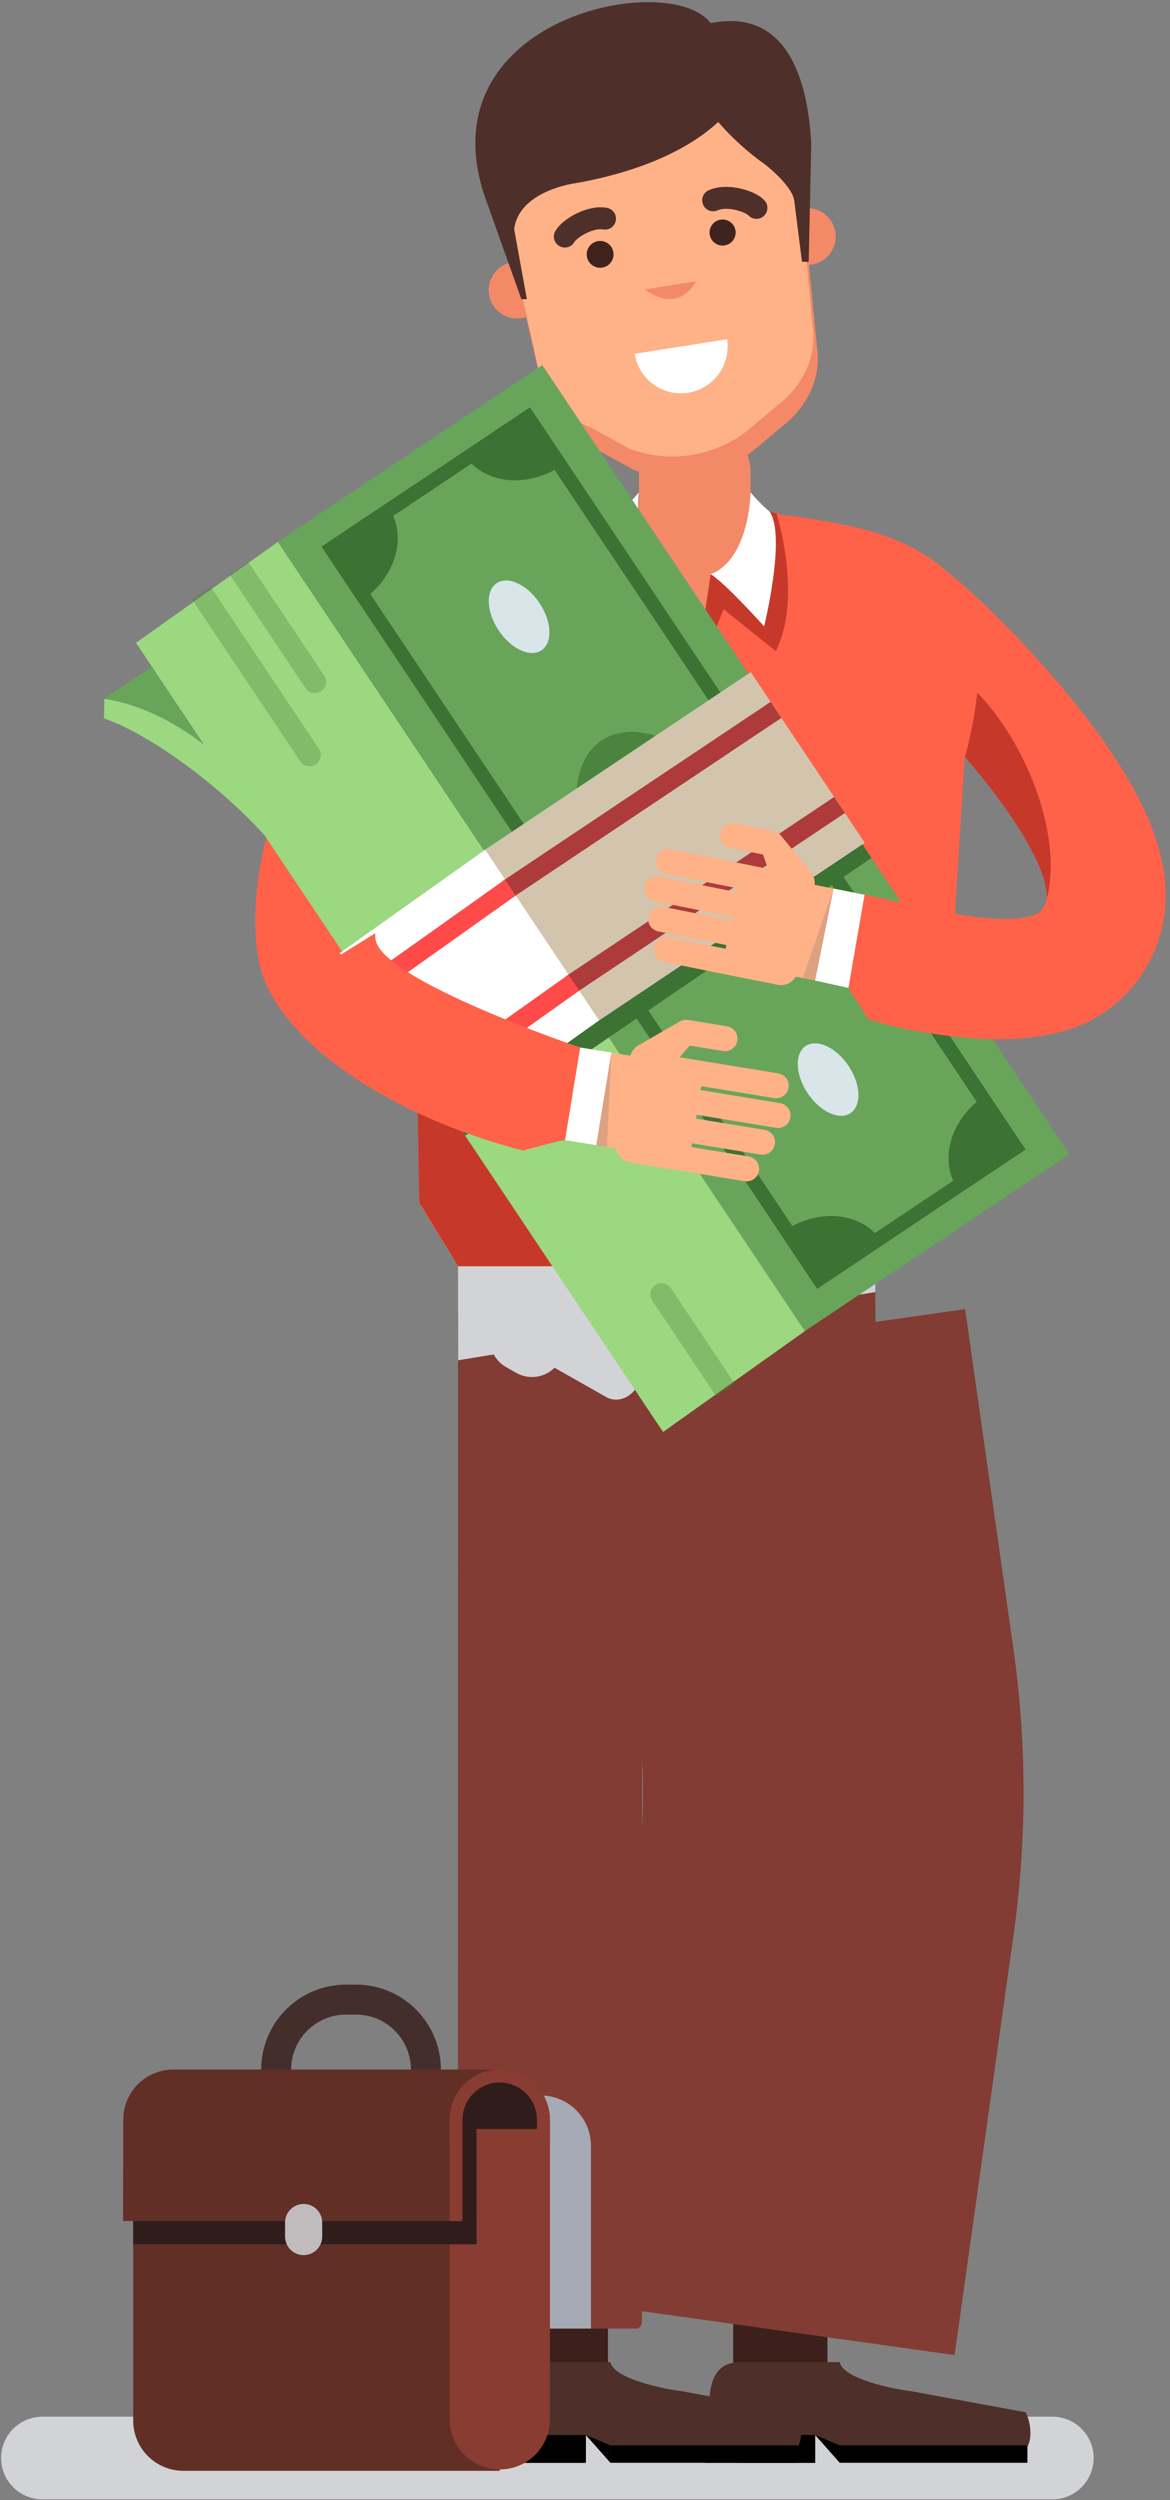 <svg width="177" height="378" viewBox="0 0 177 378" fill="none" xmlns="http://www.w3.org/2000/svg">
<rect x="0" y="0" width="177" height="378" fill="#808080" stroke="none"/>
<path d="M176.291 136.797C176.104 139.839 175.267 142.806 173.836 145.497C172.405 148.187 170.413 150.54 167.996 152.395L156.897 138.227C157.32 137.933 157.67 137.546 157.919 137.096C158.169 136.645 158.311 136.143 158.336 135.629C158.338 135.614 158.338 135.599 158.336 135.584C158.336 135.545 158.336 135.516 158.336 135.481C158.38 134.858 158.429 128.969 146.092 114.58C143.46 111.505 140.793 108.662 138.46 106.295L138.087 105.921C134.335 102.125 131.565 99.645 131.457 99.537L142.571 85.894C144.471 87.18 151.706 93.491 159.622 102.709C171.517 116.539 176.963 127.687 176.291 136.797Z" fill="#FF6248"/>
<path d="M158.439 135.594H158.34C158.34 135.555 158.34 135.525 158.34 135.491C158.385 134.867 158.434 128.979 146.097 114.589C143.465 111.515 140.798 108.672 138.465 106.304L141.024 99.92C151.548 104.055 161.336 123.454 158.439 135.594Z" fill="#C6392A"/>
<path d="M125.181 349.611H110.919V359.428H125.181V349.611Z" fill="#3D201C"/>
<g style="mix-blend-mode:multiply">
<path d="M0.163 371.652C0.163 373.309 0.821 374.898 1.993 376.071C3.164 377.243 4.753 377.902 6.41 377.904H159.205C160.026 377.904 160.838 377.742 161.597 377.428C162.355 377.113 163.044 376.653 163.624 376.072C164.204 375.492 164.664 374.802 164.978 374.044C165.291 373.285 165.452 372.472 165.452 371.652C165.452 369.995 164.794 368.406 163.622 367.234C162.451 366.063 160.862 365.405 159.205 365.405H6.41C4.754 365.406 3.166 366.065 1.995 367.236C0.823 368.407 0.165 369.995 0.163 371.652Z" fill="#D2D3D6"/>
</g>
<path d="M117.505 201.998L124.808 253.333C126.466 264.972 126.477 276.786 124.842 288.428L115.904 352.091" stroke="#823C33" stroke-width="57.58" stroke-miterlimit="10"/>
<path d="M91.972 349.611H76.227V359.428H91.972V349.611Z" fill="#3D201C"/>
<path d="M131.708 229.549H109.608C109.386 229.548 109.172 229.47 109.001 229.329C108.831 229.187 108.716 228.991 108.674 228.773L108.557 228.095C108.552 228.049 108.552 228.003 108.557 227.958C108.547 226.444 107.937 224.996 106.861 223.933C105.784 222.869 104.329 222.276 102.815 222.285C101.302 222.294 99.854 222.904 98.79 223.981C97.727 225.058 97.134 226.513 97.143 228.026L97.109 351.138C97.109 351.263 97.085 351.386 97.038 351.502C96.991 351.617 96.921 351.722 96.833 351.81C96.745 351.898 96.64 351.968 96.524 352.015C96.409 352.063 96.286 352.087 96.161 352.086H70.22C70.096 352.087 69.972 352.063 69.857 352.015C69.742 351.968 69.637 351.898 69.549 351.81C69.461 351.722 69.391 351.617 69.343 351.502C69.296 351.386 69.272 351.263 69.273 351.138V316.839L69.297 198.516V192.396C69.296 192.272 69.321 192.148 69.368 192.033C69.415 191.918 69.485 191.813 69.573 191.725C69.662 191.637 69.766 191.567 69.882 191.519C69.997 191.472 70.12 191.448 70.245 191.448H131.452C131.702 191.448 131.942 191.548 132.119 191.725C132.296 191.902 132.395 192.141 132.395 192.391L132.434 197.794L132.655 228.616C132.652 228.865 132.55 229.102 132.373 229.276C132.195 229.451 131.956 229.549 131.708 229.549Z" fill="#823C33"/>
<g style="mix-blend-mode:multiply">
<g style="mix-blend-mode:multiply">
<path d="M89.398 324.427V352.086H70.044L66.007 334.863L61.778 316.839H81.816C83.827 316.84 85.756 317.64 87.178 319.063C88.6 320.486 89.398 322.415 89.398 324.427Z" fill="#A5AAB5"/>
</g>
</g>
<g style="mix-blend-mode:multiply">
<path d="M105.566 194.547L104.092 193.712C104.229 194.218 104.264 194.746 104.195 195.266C104.126 195.785 103.954 196.285 103.69 196.738C102.673 198.506 100.625 199.237 99.073 198.378C100.605 199.262 101.038 201.403 100.026 203.181C99.014 204.959 96.942 205.686 95.4 204.812C96.942 205.686 97.364 207.842 96.382 209.624C95.4 211.407 93.298 212.134 91.751 211.255L83.893 206.806C83.152 207.54 82.194 208.015 81.162 208.161C80.129 208.307 79.077 208.116 78.162 207.616L76.492 206.663C75.593 206.135 74.89 205.33 74.486 204.368C74.082 203.407 74.001 202.341 74.252 201.33L69.297 198.516V191.448H107.314L105.566 194.547Z" fill="#D2D3D6"/>
</g>
<path d="M58.949 126.99C61.778 118.911 66.729 110.744 71.227 104.443C64.307 107.007 58.399 113.205 58.949 126.99Z" fill="white"/>
<g style="mix-blend-mode:multiply">
<path d="M69.307 191.448V205.671L132.43 195.358L132.39 191.448H69.307Z" fill="#D2D3D6"/>
</g>
<path d="M145.92 114.678L144.152 143.329L90.189 191.458H69.307C69.307 191.458 63.414 182.019 63.414 181.788L63.006 154.777L62.829 143.398L62.235 103.476L62.603 87.082C66.64 77.26 93.18 76.509 93.18 76.509C96.234 76.086 99.314 75.875 102.398 75.875C106.88 75.87 111.351 76.321 115.742 77.221C116.326 77.349 116.906 77.476 117.475 77.614L118.516 77.869C122.118 78.286 125.695 78.892 129.232 79.686C135.804 81.16 141.51 84.106 144.948 88.168C151.514 95.844 145.92 114.678 145.92 114.678Z" fill="#FF6248"/>
<path d="M90.189 191.448H132.39C132.557 191.291 141.849 180.693 141.849 180.693V143.324L90.189 191.448Z" fill="#C6392A"/>
<path d="M96.672 82.982C96.672 85.22 97.56 87.366 99.143 88.949C100.725 90.532 102.871 91.422 105.109 91.424C107.348 91.424 109.495 90.534 111.078 88.951C112.662 87.368 113.551 85.221 113.551 82.982V71.553C113.55 69.315 112.66 67.169 111.077 65.587C109.494 64.005 107.347 63.116 105.109 63.116C102.871 63.116 100.725 64.005 99.143 65.587C97.561 67.17 96.672 69.316 96.672 71.553V82.982Z" fill="#F48967"/>
<path d="M73.987 44.542C74.121 45.38 74.5 46.158 75.076 46.78C75.653 47.402 76.4 47.839 77.225 48.036C78.05 48.233 78.914 48.181 79.709 47.886C80.504 47.592 81.194 47.069 81.692 46.382C82.19 45.696 82.473 44.877 82.505 44.03C82.538 43.183 82.318 42.345 81.875 41.623C81.431 40.9 80.783 40.325 80.013 39.971C79.243 39.616 78.385 39.498 77.548 39.631C76.991 39.72 76.458 39.917 75.978 40.212C75.498 40.506 75.08 40.893 74.75 41.349C74.419 41.805 74.181 42.322 74.051 42.87C73.92 43.418 73.898 43.986 73.987 44.542Z" fill="#F48967"/>
<path d="M117.907 36.439C118.041 37.276 118.42 38.054 118.996 38.676C119.572 39.298 120.319 39.735 121.144 39.932C121.968 40.13 122.832 40.078 123.628 39.784C124.423 39.49 125.113 38.968 125.611 38.282C126.109 37.596 126.392 36.778 126.425 35.931C126.458 35.084 126.24 34.246 125.797 33.523C125.354 32.8 124.707 32.225 123.937 31.87C123.168 31.515 122.31 31.396 121.473 31.528C120.349 31.706 119.342 32.324 118.673 33.245C118.005 34.166 117.729 35.315 117.907 36.439Z" fill="#F48967"/>
<path d="M120.029 16.023L123.58 52.366C123.919 54.525 123.648 56.736 122.799 58.75C121.912 60.865 120.507 62.723 118.713 64.152L113.861 68.214C111.371 70.2 108.409 71.506 105.264 72.005C102.118 72.504 98.898 72.18 95.915 71.062L90.022 67.836C87.935 67.044 86.078 65.745 84.62 64.054C83.228 62.44 82.311 60.471 81.973 58.367L73.972 23.326L120.029 16.023Z" fill="#F48967"/>
<path d="M119.872 16.058L122.912 49.164C123.247 51.323 122.977 53.533 122.131 55.548C121.239 57.662 119.833 59.519 118.04 60.95L113.183 65.012C110.694 66.996 107.732 68.301 104.587 68.799C101.443 69.296 98.223 68.97 95.243 67.85L89.349 64.619C87.262 63.83 85.405 62.531 83.947 60.842C82.968 59.721 82.213 58.422 81.722 57.017L73.933 21.735L119.872 16.058Z" fill="#FFB287"/>
<path d="M105.296 42.534C105.296 42.534 102.894 47.671 97.526 43.766L105.296 42.534Z" fill="#F48967"/>
<path d="M96.019 53.5C96.164 54.418 96.488 55.298 96.973 56.09C97.458 56.882 98.095 57.57 98.846 58.117C99.597 58.663 100.449 59.055 101.352 59.272C102.255 59.489 103.192 59.526 104.11 59.381C105.027 59.236 105.907 58.912 106.699 58.427C107.491 57.941 108.18 57.305 108.726 56.554C109.272 55.803 109.665 54.951 109.882 54.048C110.099 53.145 110.136 52.208 109.991 51.29L96.019 53.5Z" fill="white"/>
<path d="M93.18 178.596L91.549 191.448H69.307L63.423 181.774L63.197 168.278L103.14 170.429L93.18 178.596Z" fill="#C6392A"/>
<path d="M58.95 126.995C58.95 127.216 58.95 127.442 58.974 127.673C58.974 127.805 58.974 127.928 58.974 128.051C59.588 126.209 60.31 124.358 61.11 122.516C61.805 117.508 64.251 112.907 68.015 109.531C69.145 107.709 70.284 105.985 71.404 104.384C64.42 106.914 58.395 113.077 58.95 126.995Z" fill="#FF6248"/>
<path d="M56.734 141.129C56.587 137.038 57.476 132.569 58.984 128.051C58.984 127.928 58.984 127.805 58.984 127.673C58.984 127.442 58.984 127.216 58.959 126.995C58.409 113.21 64.322 107.007 71.237 104.448L71.429 104.379C73.555 101.264 75.87 98.281 78.358 95.446L65.226 83.63C62.937 85.84 57.618 91.63 50.92 102.66C41.427 118.307 37.395 132.294 38.947 144.243C39.281 146.546 40.071 148.76 41.27 150.755L56.734 141.129Z" fill="#FF6248"/>
<path d="M112.058 357.149H127.032C127.523 359.684 135.101 361.235 137.945 361.569L155.183 364.742C155.645 365.736 155.884 366.819 155.885 367.915C155.885 372.123 151.465 372.335 147.281 372.335H127.145L123.329 368.185V372.379H112.034C107.83 372.379 107.25 368.97 107.25 364.767C107.25 360.563 107.854 357.149 112.058 357.149Z" fill="#4F2F29"/>
<path d="M123.329 368.18H106.661V372.379H123.329V368.18Z" fill="black"/>
<path d="M155.428 369.737H127.032V372.374H155.428V369.737Z" fill="black"/>
<path d="M127.032 369.737L123.329 368.18L127.032 372.374V369.737Z" fill="black"/>
<path d="M77.361 357.149H92.34C92.856 359.684 100.404 361.235 103.253 361.569L120.491 364.742C120.949 365.737 121.187 366.819 121.188 367.915C121.188 372.123 116.793 372.335 112.589 372.335H92.424L88.632 368.185V372.379H77.361C73.157 372.379 72.583 372.673 72.583 368.45C72.583 364.226 73.157 357.149 77.361 357.149Z" fill="#4F2F29"/>
<path d="M88.632 368.18H71.964V372.379H88.632V368.18Z" fill="black"/>
<path d="M120.736 369.737H92.34V372.374H120.736V369.737Z" fill="black"/>
<path d="M92.34 369.737L88.632 368.18L92.34 372.374V369.737Z" fill="black"/>
<path d="M39.511 312.905C39.497 313.212 39.545 313.518 39.653 313.805C39.76 314.093 39.925 314.355 40.136 314.577C40.348 314.799 40.603 314.976 40.885 315.097C41.167 315.217 41.471 315.279 41.778 315.279C42.085 315.279 42.388 315.217 42.67 315.097C42.952 314.976 43.207 314.799 43.419 314.577C43.631 314.355 43.795 314.093 43.903 313.805C44.01 313.518 44.059 313.212 44.044 312.905C44.047 310.705 44.922 308.595 46.478 307.039C48.034 305.483 50.144 304.608 52.344 304.605H53.857C56.059 304.605 58.171 305.479 59.729 307.036C61.287 308.592 62.164 310.703 62.166 312.905C62.165 313.203 62.222 313.498 62.335 313.773C62.448 314.049 62.614 314.299 62.824 314.511C63.034 314.722 63.283 314.889 63.558 315.004C63.833 315.119 64.128 315.178 64.425 315.179C64.724 315.18 65.021 315.122 65.297 315.008C65.573 314.895 65.825 314.727 66.036 314.516C66.248 314.304 66.415 314.053 66.529 313.777C66.642 313.5 66.701 313.204 66.699 312.905C66.694 309.501 65.339 306.239 62.931 303.833C60.524 301.427 57.26 300.075 53.857 300.072H52.344C48.942 300.076 45.68 301.429 43.274 303.835C40.868 306.241 39.515 309.503 39.511 312.905Z" fill="#442E2C"/>
<path d="M18.644 320.503C18.643 319.506 18.838 318.519 19.218 317.599C19.599 316.678 20.157 315.841 20.862 315.136C21.566 314.431 22.402 313.873 23.323 313.491C24.244 313.11 25.23 312.914 26.227 312.915H75.593V335.816H18.624L18.644 320.503Z" fill="#612F26"/>
<path d="M75.593 335.815V373.587H27.739C26.743 373.587 25.756 373.391 24.836 373.009C23.915 372.628 23.079 372.069 22.374 371.364C21.669 370.66 21.111 369.823 20.729 368.903C20.348 367.982 20.152 366.996 20.152 365.999V335.815H75.593Z" fill="#612F26"/>
<path d="M83.196 320.498V365.984C83.145 367.964 82.323 369.846 80.906 371.228C79.488 372.61 77.586 373.384 75.606 373.384C73.625 373.384 71.723 372.61 70.305 371.228C68.888 369.846 68.066 367.964 68.015 365.984V320.498C68.066 318.518 68.888 316.636 70.305 315.254C71.723 313.872 73.625 313.098 75.606 313.098C77.586 313.098 79.488 313.872 80.906 315.254C82.323 316.636 83.145 318.518 83.196 320.498Z" fill="#893C31"/>
<path d="M68.001 335.815H20.152V339.342H68.001V335.815Z" fill="#301D1B"/>
<path d="M43.126 338.168C43.126 338.913 43.422 339.627 43.949 340.154C44.475 340.681 45.19 340.977 45.935 340.977C46.68 340.976 47.393 340.679 47.92 340.153C48.447 339.626 48.743 338.912 48.744 338.168V336.041C48.743 335.297 48.446 334.584 47.92 334.058C47.393 333.532 46.679 333.237 45.935 333.237C45.191 333.237 44.477 333.532 43.95 334.058C43.424 334.584 43.127 335.297 43.126 336.041V338.168Z" fill="#C0BCBD"/>
<path d="M110.555 89.425L105.109 102.931L99.476 89.592L110.555 89.425Z" fill="#F48967"/>
<path d="M105.109 102.935L109.475 92.131L117.372 98.456C121.134 90.839 118.099 79.686 117.475 77.614C116.906 77.476 116.326 77.344 115.742 77.221C115.496 79.234 115.049 82.947 114.853 84.587C114.578 86.9 107.511 86.837 107.511 86.837L105.109 102.935Z" fill="#C6392A"/>
<path d="M105.109 102.936L100.198 92.131L92.296 98.457C88.539 90.84 92.227 78.591 92.846 76.519C93.416 76.386 94.378 76.415 94.963 76.288C95.208 78.301 94.624 82.947 94.82 84.588C95.09 86.901 102.305 87.795 102.305 87.795L105.109 102.936Z" fill="#C6392A"/>
<path d="M113.551 74.451C113.551 74.451 113.399 84.578 107.506 86.822C109.617 88.045 115.599 94.709 115.599 94.709C115.599 94.709 118.963 81.022 116.429 77.363C115.39 76.475 114.427 75.501 113.551 74.451Z" fill="white"/>
<path d="M96.652 74.451C96.652 74.451 95.228 84.578 102.285 87.785L94.599 94.709C94.599 94.709 91.235 81.022 93.769 77.363C94.811 76.475 95.775 75.501 96.652 74.451Z" fill="white"/>
<path d="M107.898 35.162C107.898 35.443 107.982 35.718 108.138 35.951C108.294 36.184 108.516 36.367 108.776 36.474C109.035 36.581 109.321 36.609 109.596 36.554C109.872 36.498 110.125 36.363 110.323 36.164C110.521 35.965 110.656 35.712 110.71 35.436C110.765 35.16 110.736 34.875 110.628 34.615C110.519 34.356 110.337 34.135 110.103 33.98C109.869 33.824 109.594 33.742 109.313 33.743C109.127 33.743 108.942 33.779 108.77 33.851C108.599 33.922 108.442 34.027 108.311 34.159C108.18 34.291 108.075 34.447 108.005 34.619C107.934 34.791 107.898 34.976 107.898 35.162Z" fill="#40231D" stroke="#40231D" stroke-width="1.11" stroke-miterlimit="10"/>
<path d="M90.788 39.931C91.602 39.931 92.261 39.271 92.261 38.458C92.261 37.644 91.602 36.984 90.788 36.984C89.975 36.984 89.315 37.644 89.315 38.458C89.315 39.271 89.975 39.931 90.788 39.931Z" fill="#40231D" stroke="#40231D" stroke-width="1.11" stroke-miterlimit="10"/>
<path d="M114.435 31.43C113.453 30.388 109.986 29.337 107.889 30.285" stroke="#4F2F29" stroke-width="3.32" stroke-miterlimit="10" stroke-linecap="round"/>
<path d="M85.45 35.771C86.137 34.524 89.256 32.653 91.525 33.06" stroke="#4F2F29" stroke-width="3.32" stroke-miterlimit="10" stroke-linecap="round"/>
<path d="M94.943 150.647C94.988 150.757 95.055 150.857 95.139 150.942C95.223 151.026 95.323 151.093 95.433 151.139C95.543 151.184 95.661 151.208 95.78 151.208C95.899 151.208 96.017 151.184 96.127 151.138L96.932 150.799C97.154 150.706 97.33 150.529 97.422 150.306C97.514 150.083 97.514 149.834 97.423 149.611C97.378 149.5 97.311 149.399 97.227 149.314C97.142 149.23 97.042 149.163 96.931 149.117C96.821 149.071 96.702 149.048 96.583 149.048C96.463 149.049 96.345 149.073 96.235 149.12L95.429 149.454C95.318 149.499 95.218 149.565 95.133 149.65C95.048 149.734 94.981 149.835 94.935 149.945C94.89 150.056 94.866 150.174 94.867 150.294C94.867 150.414 94.891 150.532 94.938 150.642L94.943 150.647Z" fill="white"/>
<path d="M72.229 25.36C68.325 1.87 101.696 -4.25 107.501 3.5C119.464 1.113 122.264 12.831 122.725 21.73L122.342 39.587H121.326L120.142 30.256L120.029 29.809C119.764 29.058 118.87 27.407 115.845 24.947C113.194 23.078 110.778 20.897 108.65 18.45C105.546 21.332 99.201 25.517 87.228 27.673H87.179L86.373 27.815C84.158 28.257 78.373 29.873 77.784 34.661L79.709 45.24H78.874L73.187 29.279C72.782 28.019 72.467 26.732 72.244 25.428L72.229 25.36Z" fill="#4F2F29"/>
<path d="M42.433 129.225C36.589 121.45 23.933 111.441 15.727 108.622L15.791 105.676L43.087 90.476L60.688 124.932L42.433 129.225Z" fill="#9BD880"/>
<path d="M40.056 121.956C34.212 114.182 25.284 107.105 15.707 105.656L43.072 87.485L60.673 121.937L40.056 121.956Z" fill="#68A55B"/>
<path d="M121.984 201.108L100.311 216.52L20.574 97.194L42.252 81.783L121.984 201.108Z" fill="#9BD880"/>
<path d="M82.037 55.201L42.024 81.938L121.755 201.264L161.769 174.528L82.037 55.201Z" fill="#68A55B"/>
<path d="M79.581 64.575L152.172 173.213L124.218 191.876L51.627 83.252L79.581 64.589V64.575ZM80.175 61.584L48.641 82.657L123.624 194.876L155.158 173.803L80.175 61.584Z" fill="#3C7233"/>
<path d="M50.134 82.952L58.075 77.648C60.29 81.312 58.748 86.488 54.559 89.572L50.134 82.952Z" fill="#3C7233"/>
<path d="M57.658 79.229C58.129 80.614 58.146 82.112 57.707 83.507C57.176 85.242 56.175 86.795 54.814 87.996L51.642 83.251L57.658 79.229ZM58.36 76.17L48.656 82.657L54.274 91.065C54.426 90.977 54.579 90.883 54.726 90.78C59.858 87.343 61.69 81.086 58.817 76.784C58.677 76.57 58.524 76.365 58.36 76.17Z" fill="#3C7233"/>
<path d="M77.921 71.553C75.308 71.553 73.044 70.571 71.615 68.788L79.851 63.283L84.104 69.667C82.266 70.873 80.12 71.528 77.921 71.553Z" fill="#3C7233"/>
<path d="M79.556 64.781L82.577 69.299C81.14 70.055 79.544 70.459 77.921 70.478C76.252 70.52 74.619 69.984 73.3 68.96L79.556 64.781ZM80.151 61.79L70.112 68.499C70.183 68.63 70.26 68.758 70.343 68.882C71.993 71.337 74.832 72.629 77.921 72.629C80.393 72.604 82.802 71.849 84.846 70.458C85.101 70.286 85.337 70.109 85.582 69.923L80.151 61.79Z" fill="#3C7233"/>
<path d="M145.567 178.846C143.357 175.183 144.894 170.006 149.083 166.917L153.503 173.542L145.567 178.846Z" fill="#3C7233"/>
<path d="M148.862 168.499L152.03 173.243L146.014 177.265C144.997 174.461 146.132 170.964 148.862 168.499ZM149.397 165.424C149.245 165.518 149.098 165.611 148.946 165.714C143.813 169.152 141.982 175.409 144.855 179.711C144.996 179.923 145.148 180.128 145.311 180.325L155.021 173.837L149.397 165.424Z" fill="#3C7233"/>
<path d="M119.538 186.842C121.376 185.63 123.524 184.97 125.726 184.941C128.338 184.941 130.598 185.923 132.027 187.706L123.791 193.206L119.538 186.842Z" fill="#3C7233"/>
<path d="M125.74 183.861V186.017C127.408 185.974 129.04 186.51 130.357 187.534L124.105 191.713L121.085 187.195C122.521 186.438 124.117 186.034 125.74 186.017V183.861ZM125.74 183.861C123.268 183.887 120.859 184.644 118.816 186.036C118.56 186.208 118.325 186.385 118.074 186.572L123.511 194.704L133.549 187.996C133.475 187.863 133.397 187.74 133.313 187.613C131.663 185.157 128.83 183.861 125.74 183.861Z" fill="#3C7233"/>
<path d="M112.786 144.514C118.264 140.854 117.834 130.598 111.826 121.606C105.818 112.615 96.507 108.293 91.029 111.953C85.551 115.613 85.981 125.869 91.989 134.861C97.996 143.853 107.308 148.174 112.786 144.514Z" fill="#4A843E"/>
<path d="M81.921 98.327C83.629 97.186 83.494 93.989 81.621 91.186C79.748 88.383 76.846 87.035 75.138 88.176C73.431 89.317 73.566 92.514 75.439 95.317C77.312 98.12 80.214 99.468 81.921 98.327Z" fill="#D8E6EA"/>
<path d="M128.668 168.302C126.963 169.447 124.061 168.096 122.185 165.297C120.309 162.497 120.181 159.295 121.885 158.156C123.589 157.017 126.497 158.362 128.368 161.162C130.239 163.961 130.377 167.138 128.668 168.302Z" fill="#D8E6EA"/>
<path d="M131.835 129.721L70.382 171.711L57.034 151.732L118.487 109.742L131.835 129.721Z" fill="#3C7233"/>
<path d="M130.824 127.434L113.577 101.623L73.02 128.722L90.267 154.533L130.824 127.434Z" fill="#D3C4AE"/>
<path d="M68.649 169.908L51.401 144.1L73.393 128.478L90.636 154.286L68.649 169.908Z" fill="white"/>
<path d="M118.206 108.552L116.582 106.122L76.026 133.221L77.649 135.651L118.206 108.552Z" fill="#AD3B3B"/>
<path d="M127.815 122.931L126.192 120.501L85.635 147.601L87.259 150.03L127.815 122.931Z" fill="#AD3B3B"/>
<path d="M56.081 150.995L54.456 148.564L76.394 132.981L78.014 135.412L56.081 150.995Z" fill="#FF4A4A"/>
<path d="M65.688 165.38L64.062 162.949L86 147.361L87.625 149.792L65.688 165.38Z" fill="#FF4A4A"/>
<path opacity="0.33" d="M48.582 104.512C48.207 104.763 47.747 104.855 47.304 104.767C46.861 104.68 46.471 104.42 46.22 104.045L34.713 86.822L37.537 84.931L49.048 102.154C49.299 102.529 49.391 102.988 49.303 103.43C49.216 103.872 48.956 104.261 48.582 104.512Z" fill="#4A843E"/>
<path opacity="0.33" d="M47.772 115.577C47.393 115.824 46.932 115.911 46.489 115.819C46.046 115.727 45.658 115.463 45.41 115.086L29.041 90.609L31.87 88.723L48.238 113.214C48.489 113.59 48.581 114.049 48.494 114.492C48.406 114.935 48.147 115.325 47.772 115.577Z" fill="#4A843E"/>
<path opacity="0.33" d="M99.142 194.302C99.329 194.178 99.539 194.092 99.759 194.05C99.979 194.008 100.206 194.009 100.425 194.055C100.645 194.101 100.853 194.189 101.038 194.316C101.224 194.443 101.382 194.605 101.504 194.793L111.189 209.256L108.36 211.147L98.68 196.659C98.429 196.285 98.337 195.827 98.423 195.385C98.51 194.943 98.768 194.553 99.142 194.302Z" fill="#4A843E"/>
<path d="M157.486 137.854C152.575 140.844 139.447 137.009 130.671 135.216L128.216 149.228C128.284 149.252 129.06 150.47 129.831 151.683C130.603 152.896 131.324 154.109 131.324 154.109C133.855 154.905 136.438 155.523 139.055 155.961H139.143C150.895 158.092 161.705 157.557 168.118 152.253L157.486 137.854Z" fill="#FF6248"/>
<path d="M41.255 150.755C46.942 160.577 61.911 169.506 79.119 173.965C79.119 173.965 84.949 172.354 85.504 172.388L87.616 159.462L87.797 158.372C87.797 158.372 87.439 158.259 86.815 158.048C85.17 157.483 81.605 156.201 77.484 154.551C71.591 152.184 64.519 149.046 60.364 146.109C58.257 144.636 56.892 143.162 56.798 141.91C56.779 141.645 56.764 141.38 56.754 141.115L41.255 150.755Z" fill="#FF6248"/>
<path d="M95.282 175.757C94.949 175.705 94.63 175.586 94.344 175.409C94.057 175.232 93.808 175 93.612 174.726C93.382 174.403 93.229 174.032 93.165 173.641L85.494 172.388L87.783 158.392L95.37 159.629C95.562 158.958 96.007 158.387 96.613 158.038L102.899 154.404C103.258 154.222 103.665 154.158 104.063 154.222L104.171 154.247H104.294L109.981 155.175C110.227 155.215 110.462 155.303 110.674 155.434C110.885 155.565 111.069 155.736 111.215 155.938C111.36 156.14 111.464 156.369 111.522 156.611C111.579 156.854 111.587 157.105 111.547 157.351C111.507 157.596 111.419 157.832 111.288 158.043C111.158 158.255 110.986 158.439 110.784 158.584C110.582 158.73 110.353 158.834 110.111 158.891C109.869 158.948 109.618 158.957 109.372 158.917L104.338 158.092L102.825 159.86L106.705 160.494L117.726 162.291C117.971 162.331 118.207 162.419 118.418 162.55C118.63 162.681 118.814 162.852 118.96 163.054C119.105 163.256 119.209 163.485 119.266 163.728C119.323 163.97 119.332 164.221 119.292 164.467C119.252 164.712 119.164 164.948 119.033 165.16C118.902 165.371 118.731 165.555 118.529 165.701C118.327 165.846 118.098 165.95 117.856 166.007C117.614 166.065 117.362 166.073 117.117 166.033L106.096 164.231L106.003 164.815L117.912 166.78C118.168 166.808 118.414 166.889 118.638 167.016C118.861 167.143 119.056 167.314 119.212 167.518C119.367 167.723 119.479 167.957 119.541 168.206C119.603 168.456 119.614 168.715 119.572 168.969C119.531 169.222 119.438 169.465 119.301 169.681C119.163 169.898 118.982 170.085 118.77 170.23C118.558 170.374 118.318 170.475 118.066 170.524C117.814 170.573 117.554 170.571 117.303 170.517L105.389 168.553L105.296 169.137L115.663 170.827C115.909 170.867 116.144 170.955 116.356 171.086C116.568 171.217 116.751 171.388 116.897 171.59C117.042 171.792 117.147 172.021 117.204 172.263C117.261 172.505 117.27 172.757 117.23 173.002C117.19 173.248 117.102 173.483 116.971 173.695C116.84 173.907 116.668 174.091 116.466 174.236C116.264 174.382 116.036 174.486 115.793 174.543C115.551 174.6 115.3 174.609 115.054 174.569L104.687 172.875L104.593 173.439L113.252 174.854C113.748 174.935 114.191 175.21 114.485 175.619C114.778 176.027 114.897 176.536 114.816 177.032C114.734 177.528 114.459 177.972 114.051 178.265C113.642 178.558 113.134 178.677 112.638 178.596L103.984 177.177L95.282 175.757Z" fill="#FFB287"/>
<path d="M117.647 148.903C118.173 149.01 118.719 148.949 119.208 148.729C119.697 148.509 120.104 148.14 120.373 147.676L127.995 149.203L130.789 135.3L123.251 133.787C123.311 133.09 123.096 132.397 122.651 131.857L118.064 126.239C117.795 125.94 117.437 125.737 117.043 125.659H116.925L116.812 125.63L111.159 124.495C110.666 124.396 110.154 124.497 109.736 124.776C109.317 125.054 109.026 125.488 108.927 125.981C108.828 126.474 108.929 126.986 109.208 127.404C109.486 127.823 109.92 128.114 110.413 128.213L115.412 129.195L116.203 131.381L112.353 130.605L101.411 128.409C100.929 128.336 100.438 128.451 100.039 128.73C99.64 129.01 99.363 129.432 99.267 129.91C99.171 130.387 99.263 130.884 99.523 131.296C99.783 131.708 100.192 132.003 100.664 132.122L111.606 134.322L111.488 134.902L99.658 132.525C99.176 132.452 98.685 132.567 98.285 132.846C97.886 133.125 97.61 133.548 97.514 134.025C97.418 134.503 97.51 134.999 97.77 135.411C98.03 135.823 98.439 136.119 98.911 136.238L110.742 138.619L110.634 139.179L100.321 137.107C99.828 137.008 99.316 137.109 98.897 137.387C98.478 137.666 98.188 138.099 98.088 138.592C97.99 139.085 98.09 139.598 98.369 140.016C98.648 140.435 99.081 140.726 99.574 140.825L109.887 142.892L109.775 143.452L101.175 141.723C100.682 141.624 100.17 141.725 99.751 142.004C99.333 142.282 99.042 142.716 98.943 143.209C98.844 143.702 98.945 144.214 99.224 144.633C99.502 145.051 99.936 145.342 100.429 145.441L109.013 147.184L117.647 148.903Z" fill="#FFB287"/>
<path opacity="0.19" d="M92.492 159.163L91.82 173.395L89.826 173.12L92.492 159.163Z" fill="#465B66"/>
<path d="M87.777 158.384L85.49 172.382L90.201 173.152L92.488 159.154L87.777 158.384Z" fill="white"/>
<path opacity="0.19" d="M126.109 134.357L121.458 147.833L123.634 148.378L126.109 134.357Z" fill="#465B66"/>
<path d="M123.314 148.26L126.109 134.357L130.789 135.295L128.348 149.37L123.314 148.26Z" fill="white"/>
<path d="M68.983 322.885V320.498C68.985 318.746 69.683 317.066 70.922 315.828C72.161 314.59 73.841 313.894 75.593 313.892C76.462 313.891 77.322 314.061 78.125 314.392C78.927 314.724 79.657 315.21 80.272 315.823C80.887 316.437 81.375 317.165 81.708 317.967C82.041 318.769 82.213 319.629 82.213 320.498V322.885H68.983Z" fill="#301D1B"/>
<path d="M75.593 314.875C77.086 314.873 78.519 315.465 79.576 316.519C80.633 317.574 81.228 319.005 81.231 320.498V321.902H69.965V320.498C69.968 319.006 70.562 317.577 71.617 316.523C72.672 315.469 74.102 314.876 75.593 314.875ZM75.593 312.91C73.581 312.911 71.651 313.711 70.228 315.134C68.804 316.556 68.003 318.485 68.001 320.498V323.867H83.196V320.498C83.196 318.485 82.396 316.556 80.973 315.133C79.55 313.71 77.62 312.91 75.608 312.91H75.593Z" fill="#893C31"/>
<path d="M69.96 339.347H72.087V319.28L69.96 320.9V339.347Z" fill="#301D1B"/>
<path d="M72.087 335.825H62.348V339.346H72.087V335.825Z" fill="#301D1B"/>
</svg>

